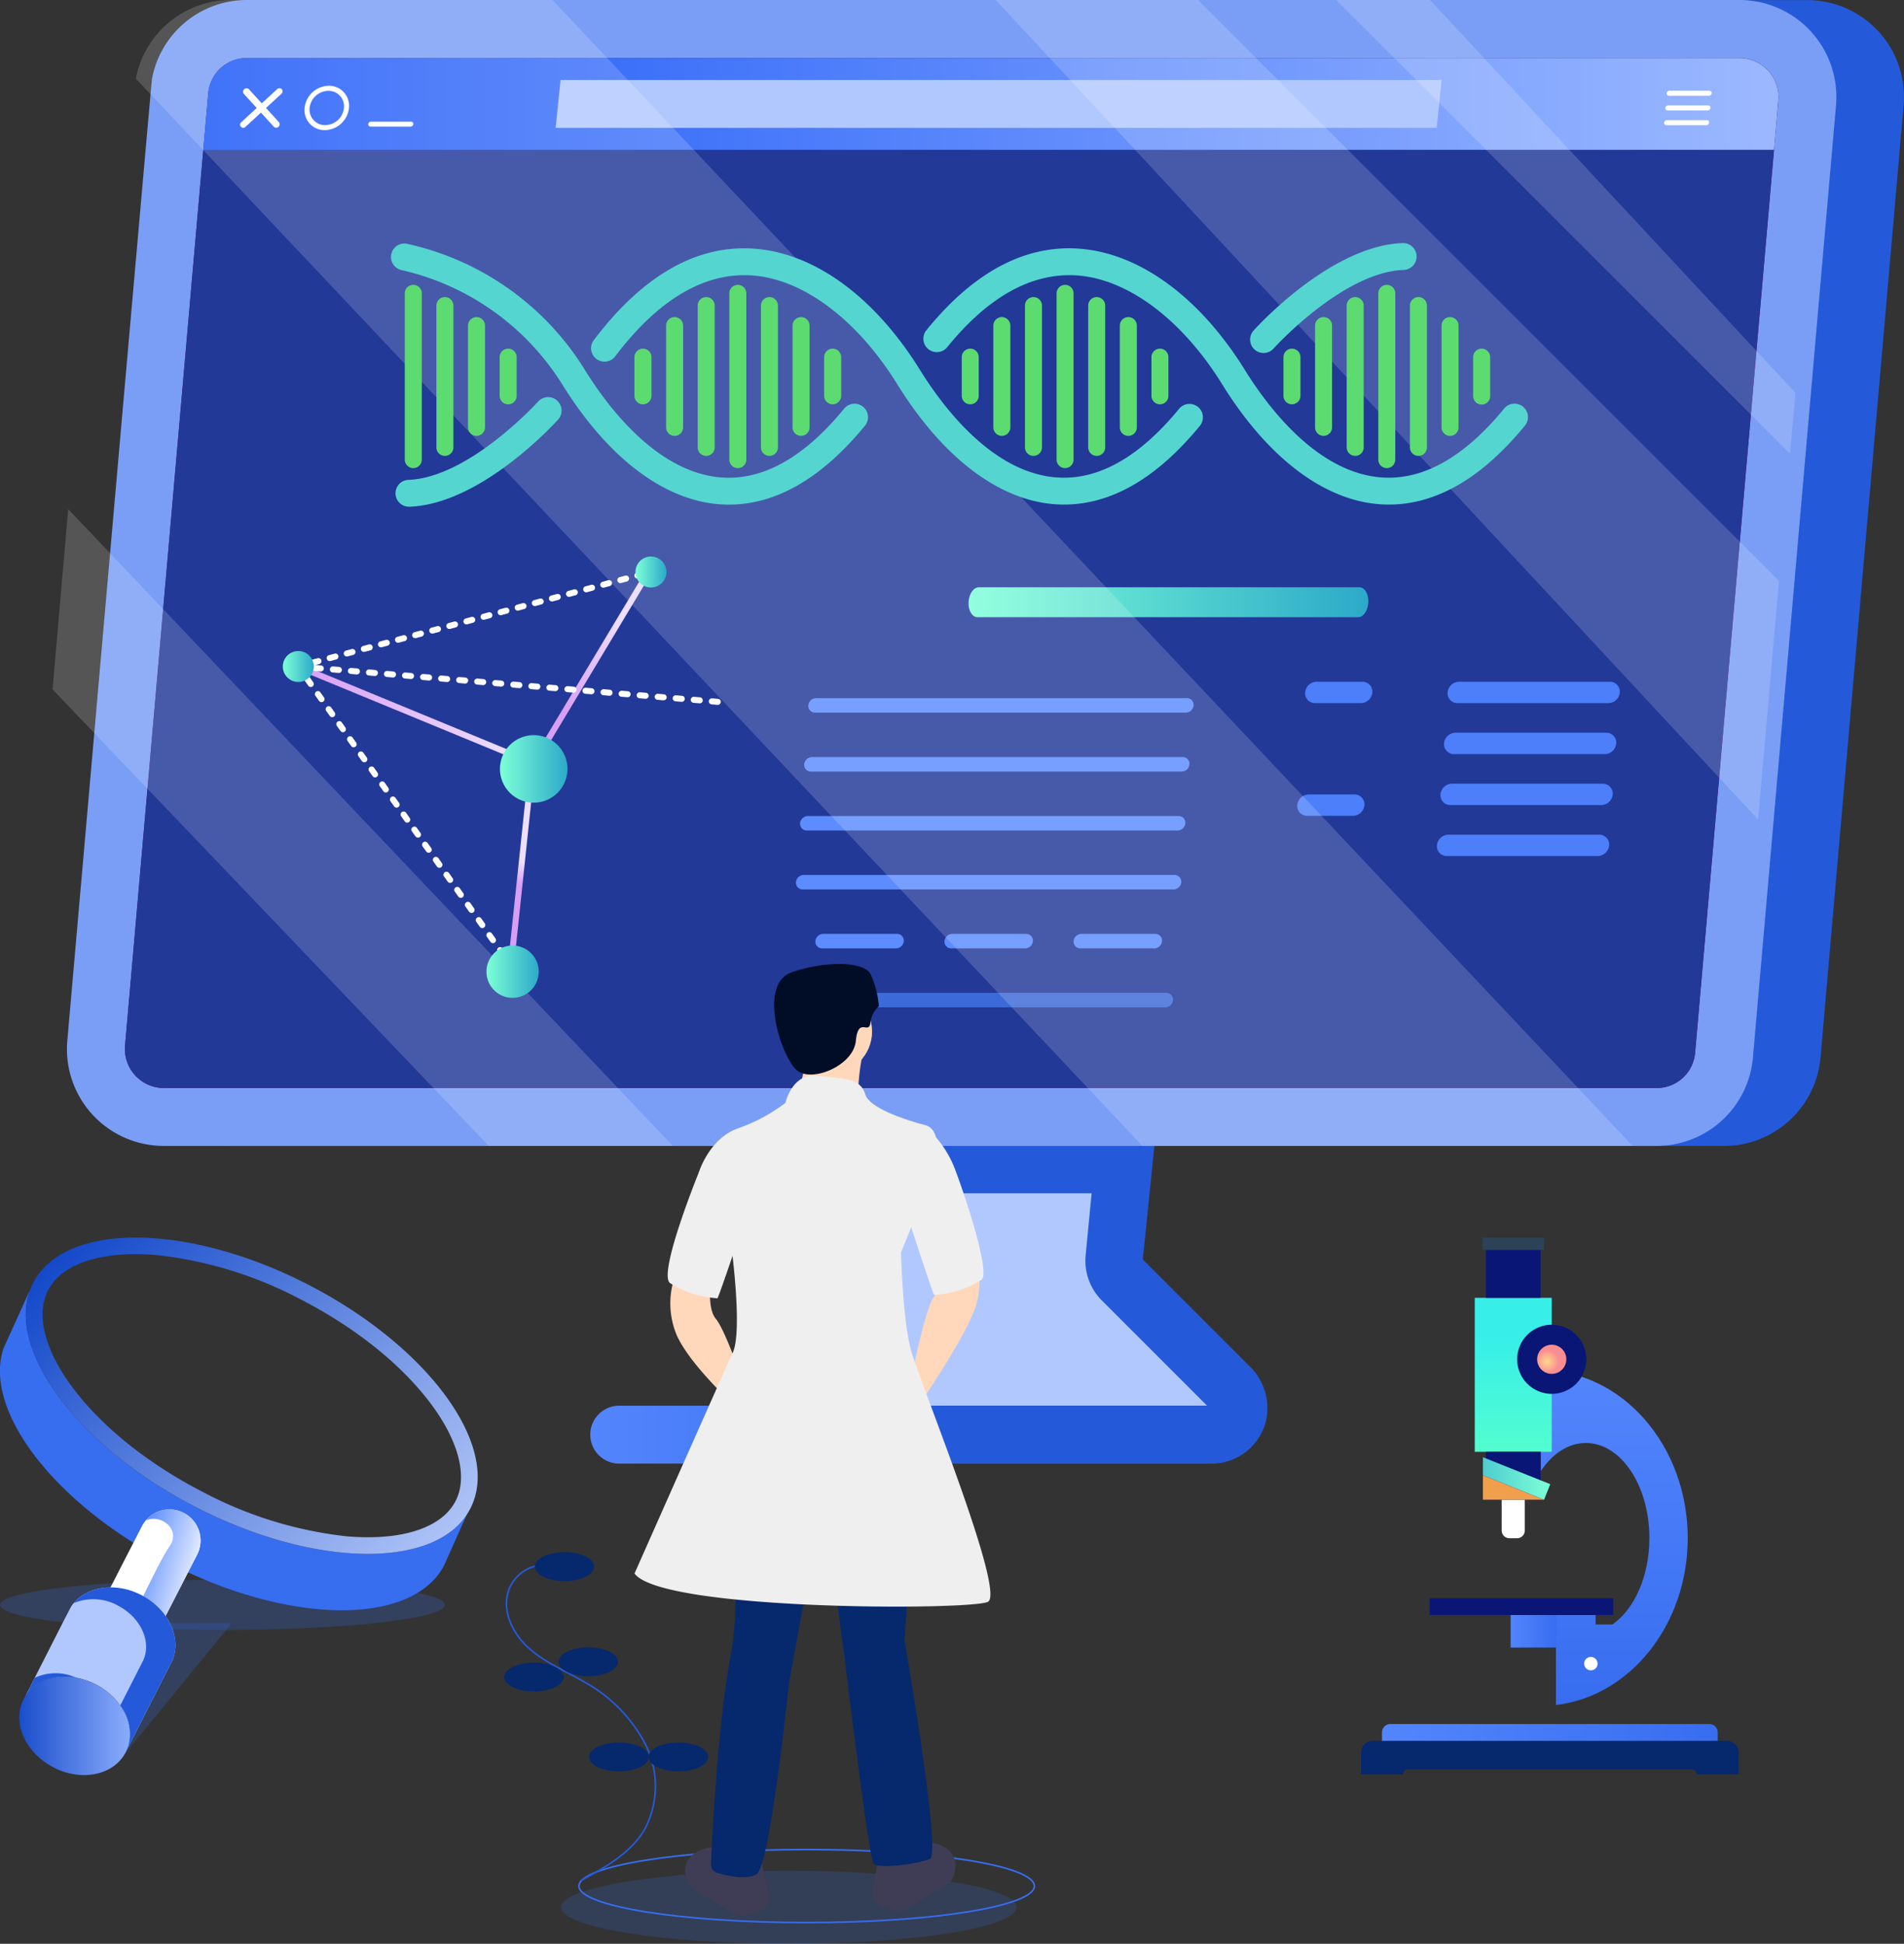 <svg xmlns="http://www.w3.org/2000/svg" xmlns:xlink="http://www.w3.org/1999/xlink" width="236.884" height="241.883" viewBox="0 0 236.884 241.883">
  <rect x="0" y="0" width="236.884" height="241.883" fill="#333333" stroke="none"/>
  <defs>
    <style>
      .cls-1, .cls-2, .cls-41 {
        fill: #376def;
      }

      .cls-1 {
        opacity: 0.231;
      }

      .cls-3 {
        opacity: 0.427;
        mix-blend-mode: multiply;
      }

      .cls-11, .cls-3 {
        isolation: isolate;
      }

      .cls-4 {
        fill: url(#linear-gradient);
      }

      .cls-5 {
        fill: #fff;
      }

      .cls-6 {
        fill: url(#linear-gradient-2);
      }

      .cls-7 {
        fill: #dd0a59;
      }

      .cls-8 {
        fill: #b1c8ff;
      }

      .cls-9 {
        fill: #245ad9;
      }

      .cls-10 {
        fill: url(#linear-gradient-3);
      }

      .cls-11 {
        opacity: 0.1;
      }

      .cls-12 {
        fill: url(#linear-gradient-4);
      }

      .cls-13 {
        fill: url(#linear-gradient-5);
      }

      .cls-14 {
        fill: #091676;
      }

      .cls-15 {
        fill: #06286d;
      }

      .cls-16 {
        fill: url(#linear-gradient-7);
      }

      .cls-17 {
        fill: url(#linear-gradient-8);
      }

      .cls-18 {
        fill: #2c4257;
      }

      .cls-19 {
        fill: url(#linear-gradient-9);
      }

      .cls-20 {
        fill: #f09f4d;
      }

      .cls-21 {
        fill: url(#radial-gradient);
      }

      .cls-22 {
        fill: url(#linear-gradient-10);
      }

      .cls-23 {
        fill: #7a9ef5;
      }

      .cls-24 {
        fill: #6f0871;
      }

      .cls-25 {
        fill: #223998;
      }

      .cls-26 {
        fill: url(#linear-gradient-11);
      }

      .cls-27 {
        fill: url(#linear-gradient-12);
      }

      .cls-28 {
        fill: #5c8cff;
      }

      .cls-29 {
        fill: #3c6ad8;
      }

      .cls-30 {
        fill: #4c7ff9;
      }

      .cls-31 {
        opacity: 0.17;
      }

      .cls-32 {
        fill: #55d5d0;
      }

      .cls-33 {
        fill: #5cdc70;
      }

      .cls-34 {
        fill: url(#linear-gradient-13);
      }

      .cls-35 {
        fill: url(#linear-gradient-14);
      }

      .cls-36 {
        fill: url(#linear-gradient-15);
      }

      .cls-37 {
        fill: url(#linear-gradient-16);
      }

      .cls-38 {
        fill: url(#linear-gradient-17);
      }

      .cls-39 {
        fill: url(#linear-gradient-18);
      }

      .cls-40 {
        fill: url(#linear-gradient-20);
      }

      .cls-41 {
        opacity: 0.193;
      }

      .cls-42, .cls-43 {
        fill: none;
        stroke-miterlimit: 10;
        stroke-width: 0.2px;
      }

      .cls-42 {
        stroke: #376def;
      }

      .cls-43 {
        stroke: #245ad9;
      }

      .cls-44 {
        fill: #ffd8bb;
      }

      .cls-45 {
        fill: #efefef;
      }

      .cls-46 {
        fill: #3f3d56;
      }

      .cls-47 {
        fill: #010d26;
      }
    </style>
    <linearGradient id="linear-gradient" x1="0.055" x2="1.246" y2="0.909" gradientUnits="objectBoundingBox">
      <stop offset="0" stop-color="#0c43c7"/>
      <stop offset="1" stop-color="#ccdbff"/>
    </linearGradient>
    <linearGradient id="linear-gradient-2" x1="0.293" y1="0.409" x2="0.752" y2="0.652" gradientUnits="objectBoundingBox">
      <stop offset="0" stop-color="#6794ff"/>
      <stop offset="1" stop-color="#dee8ff"/>
    </linearGradient>
    <linearGradient id="linear-gradient-3" y1="0.5" x2="1" y2="0.5" gradientUnits="objectBoundingBox">
      <stop offset="0" stop-color="#1348c9"/>
      <stop offset="1" stop-color="#91b2ff"/>
    </linearGradient>
    <linearGradient id="linear-gradient-4" x1="0.5" x2="0.5" y2="1" gradientUnits="objectBoundingBox">
      <stop offset="0" stop-color="#5385fd"/>
      <stop offset="1" stop-color="#376def"/>
    </linearGradient>
    <linearGradient id="linear-gradient-5" x1="0" y1="0.5" x2="1" y2="0.5" xlink:href="#linear-gradient-4"/>
    <linearGradient id="linear-gradient-7" x1="0" y1="0.5" x2="1" y2="0.5" xlink:href="#linear-gradient-4"/>
    <linearGradient id="linear-gradient-8" x1="0.5" y1="1" x2="0.5" y2="0.269" gradientUnits="objectBoundingBox">
      <stop offset="0" stop-color="#53fdcf"/>
      <stop offset="1" stop-color="#37efe8"/>
    </linearGradient>
    <linearGradient id="linear-gradient-9" x1="-0.702" y1="0.5" x2="1" y2="0.5" gradientUnits="objectBoundingBox">
      <stop offset="0" stop-color="#2ca9c9"/>
      <stop offset="1" stop-color="#7dffd7"/>
    </linearGradient>
    <radialGradient id="radial-gradient" cx="0.342" cy="0.58" r="0.399" gradientTransform="translate(0 0)" gradientUnits="objectBoundingBox">
      <stop offset="0" stop-color="#ffd88c"/>
      <stop offset="1" stop-color="#f98e92"/>
    </radialGradient>
    <linearGradient id="linear-gradient-10" x1="0" y1="0.5" x2="1" y2="0.5" xlink:href="#linear-gradient-4"/>
    <linearGradient id="linear-gradient-11" y1="0.5" x2="1" y2="0.5" gradientUnits="objectBoundingBox">
      <stop offset="0" stop-color="#1b57f8"/>
      <stop offset="1" stop-color="#9bb8ff"/>
    </linearGradient>
    <linearGradient id="linear-gradient-12" y1="0.5" x2="1" y2="0.5" gradientUnits="objectBoundingBox">
      <stop offset="0" stop-color="#7dffd7"/>
      <stop offset="1" stop-color="#2ca9c9"/>
    </linearGradient>
    <linearGradient id="linear-gradient-13" x1="0.23" y1="0.5" x2="0.77" y2="0.5" gradientUnits="objectBoundingBox">
      <stop offset="0" stop-color="#d89ef5"/>
      <stop offset="1" stop-color="#eedeff"/>
    </linearGradient>
    <linearGradient id="linear-gradient-14" x1="0" y1="0.5" x2="1" y2="0.5" xlink:href="#linear-gradient-13"/>
    <linearGradient id="linear-gradient-15" x1="0.428" y1="0.5" x2="0.572" y2="0.5" xlink:href="#linear-gradient-13"/>
    <linearGradient id="linear-gradient-16" x1="0" y1="0.5" x2="1" y2="0.5" xlink:href="#linear-gradient-12"/>
    <linearGradient id="linear-gradient-17" x1="0" y1="0.5" x2="1" y2="0.5" xlink:href="#linear-gradient-12"/>
    <linearGradient id="linear-gradient-18" x1="0" y1="0.5" x2="1" y2="0.5" xlink:href="#linear-gradient-12"/>
    <linearGradient id="linear-gradient-20" x1="0" y1="0.5" x2="1" y2="0.5" xlink:href="#linear-gradient-12"/>
  </defs>
  <g id="组_4490" data-name="组 4490" transform="translate(-315.094 -287.868)">
    <g id="组_4241" data-name="组 4241" transform="translate(-36.947 298.86)">
      <path id="路径_1463" data-name="路径 1463" class="cls-1" d="M390.924,282.027l13.6-16.654H393.479Z" transform="translate(-23.642 -74.401)"/>
      <path id="路径_1464" data-name="路径 1464" class="cls-1" d="M379.722,251.677c-15.288,0-27.681,1.394-27.681,3.115s12.393,3.115,27.681,3.115,27.681-1.395,27.681-3.115S395.01,251.677,379.722,251.677Z" transform="translate(0 -66.074)"/>
      <g id="组_4240" data-name="组 4240" transform="translate(352.04 143.008)">
        <path id="路径_1465" data-name="路径 1465" class="cls-2" d="M410.123,187.439a7.275,7.275,0,0,0-1.971,2.112c-5.98,4.592-19.075,3.538-31.912-3.1-9.289-4.8-16.266-11.406-19.306-17.544-.032-.065-.269-.564-.351-.748-.027-.06-.254-.591-.333-.795-.014-.036-.391-1.079-.524-1.558-.011-.041-.132-.508-.174-.7-.013-.059-.025-.118-.038-.178q-.055-.262-.1-.522c-.01-.06-.078-.536-.1-.712-.005-.05-.011-.1-.016-.149-.02-.212-.033-.422-.04-.63a8.846,8.846,0,0,1,.548-3.481l-3.358,7.407.007,0c-2.491,7.665,6.315,19.254,20.558,26.622,14.916,7.714,30.172,7.885,34.224.425,0,.011-.007.023-.012.035Z" transform="translate(-352.04 -152.997)"/>
        <g id="组_4238" data-name="组 4238" class="cls-3" transform="translate(0.035 17.354)">
          <path id="路径_1466" data-name="路径 1466" class="cls-2" d="M410.177,204.369a7.275,7.275,0,0,0-1.971,2.112,14.728,14.728,0,0,1-7.279,2.629c-4.707,5.963-17.631,5.322-30.289-1.858-9.6-5.447-16.486-13.2-18.509-19.971.529,7.389,8.735,16.8,20.943,23.118,14.916,7.714,30.172,7.885,34.224.424,0,.011-.007.023-.012.035Z" transform="translate(-352.129 -187.281)"/>
        </g>
        <path id="路径_1467" data-name="路径 1467" class="cls-4" d="M395.469,148.917c-15.013-7.765-30.374-7.894-34.309-.286s5.049,20.065,20.065,27.83,30.37,7.89,34.306.286S410.482,156.682,395.469,148.917ZM413.7,175.8a6.378,6.378,0,0,1-1.658,2c-2.457,1.992-6.687,2.834-11.916,2.379a49.82,49.82,0,0,1-17.948-5.558c-6.981-3.606-12.806-8.349-16.408-13.343-3.262-4.527-4.273-8.788-2.768-11.7a6.3,6.3,0,0,1,1.658-2.007c2.453-1.991,6.683-2.838,11.912-2.379a49.886,49.886,0,0,1,17.948,5.555c6.981,3.61,12.806,8.349,16.408,13.35C414.19,168.625,415.2,172.89,413.7,175.8Z" transform="translate(-357.024 -143.008)"/>
        <path id="路径_1468" data-name="路径 1468" class="cls-5" d="M389.361,229.749a3.864,3.864,0,0,0-5.216,1.664l-8.333,16.218,6.861,3.558,8.346-16.244A3.864,3.864,0,0,0,389.361,229.749Z" transform="translate(-366.494 -195.485)"/>
        <path id="路径_1469" data-name="路径 1469" class="cls-6" d="M395.639,229.751a3.863,3.863,0,0,0-4.725.934c1.836-.847,4.39,1.094,3,3.142-1.944,2.868-6.744,13.7-7.778,15.9l2.814,1.459,8.346-16.244A3.864,3.864,0,0,0,395.639,229.751Z" transform="translate(-372.772 -195.486)"/>
        <path id="路径_1470" data-name="路径 1470" class="cls-7" d="M359.308,289.181c-.058.107-.107.214-.154.32l-.01.024c-.029.067.089-.156.305-.579-.01.016-.022.031-.032.048C359.376,289.057,359.342,289.119,359.308,289.181Z" transform="translate(-356.357 -231.742)"/>
        <path id="路径_1471" data-name="路径 1471" class="cls-8" d="M374.47,255.048c-3.324-1.745-7.136-1.1-8.783,1.4-.1.116-4.537,8.908-5.757,11.286,1.572-2.641,5.484-3.353,8.882-1.568,3.365,1.77,5,5.339,3.8,8.13l5.491-10.777c0-.008.011-.013.014-.021C379.6,260.668,377.967,256.885,374.47,255.048Z" transform="translate(-356.837 -210.534)"/>
        <g id="组_4239" data-name="组 4239" transform="translate(2.783 43.532)">
          <path id="路径_1472" data-name="路径 1472" class="cls-9" d="M383.891,255.049c-3.127-1.642-6.685-1.164-8.467.981a6.313,6.313,0,0,1,5.538.317c2.9,1.522,4.251,4.656,3.018,7,0,.007-.009.01-.012.017l-2.75,5.4a5.714,5.714,0,0,1,.81,5.533l5.491-10.777c0-.008.011-.013.014-.021C389.022,260.669,387.388,256.887,383.891,255.049Z" transform="translate(-369.041 -254.067)"/>
          <path id="路径_1473" data-name="路径 1473" class="cls-9" d="M359.308,289.181c-.058.107-.107.214-.154.32l-.01.024c-.029.067.089-.156.305-.579-.01.016-.022.031-.032.048C359.376,289.057,359.342,289.119,359.308,289.181Z" transform="translate(-359.14 -275.274)"/>
          <path id="路径_1474" data-name="路径 1474" class="cls-9" d="M361.165,281.881c-.519,1.021-.958,1.885-1.235,2.424,1.2-2.013,3.755-2.9,6.408-2.421A6.143,6.143,0,0,0,361.165,281.881Z" transform="translate(-359.62 -270.633)"/>
        </g>
        <path id="路径_1475" data-name="路径 1475" class="cls-10" d="M367.735,283.418c-3.419-1.8-7.361-1.066-8.914,1.616-.042.063-.076.125-.11.186-.058.107-.107.214-.154.32l-.01.025c-1.147,2.683.332,6.081,3.437,7.9.054.031.1.066.158.1a.081.081,0,0,1,.025.014c.062.034.123.064.185.1.082.044.165.088.251.128,0,0,.008,0,.012.007l.238.11c.02.01.04.016.057.026,3.3,1.453,6.936.639,8.39-1.941.028-.046.052-.087.076-.132.051-.095.1-.193.14-.292a.155.155,0,0,0,.013-.028C372.74,288.757,371.1,285.188,367.735,283.418Z" transform="translate(-355.762 -227.782)"/>
      </g>
    </g>
    <path id="路径_1335" data-name="路径 1335" class="cls-11" d="M182.145,105.665c.282-2.862,1.495-.692,1.692-2.074a3.058,3.058,0,0,1,.987-1.975,11.191,11.191,0,0,0-.987-3.752c-.378-.661-1.525-1.051-3.072-1.126,2.135-.1,3.788.305,4.257,1.126a11.191,11.191,0,0,1,.987,3.752,3.058,3.058,0,0,0-.987,1.975c-.2,1.382-1.41-.788-1.692,2.074-.239,2.426-3.681,4.214-5.807,3.86C179.549,109.246,181.946,107.676,182.145,105.665Z" transform="translate(242.53 287.125)"/>
    <g id="组_4410" data-name="组 4410" transform="translate(484.424 441.868)">
      <path id="路径_1640" data-name="路径 1640" class="cls-12" d="M1495.127,162.45v12.541c1.436-2.156,3.414-3.49,5.607-3.49,4.362,0,7.9,5.3,7.9,11.831,0,4.773-1.885,8.883-4.608,10.755h-2.082v-1.21h-4.933v11.23c9.21-1.08,16.392-9.966,16.392-20.775C1513.4,171.8,1505.221,162.45,1495.127,162.45Z" transform="translate(-1472.757 -145.941)"/>
      <rect id="矩形_1869" data-name="矩形 1869" class="cls-13" width="5.638" height="4.177" transform="translate(18.615 46.839)"/>
      <rect id="矩形_1870" data-name="矩形 1870" class="cls-14" width="22.841" height="2.088" transform="translate(8.55 44.883)"/>
      <path id="路径_1641" data-name="路径 1641" class="cls-13" d="M1503,201.142a2.944,2.944,0,0,0-1.1-.212h-.071a2.928,2.928,0,0,0-2.926,2.925v7.516h14.974l-9.946-9.62A2.93,2.93,0,0,0,1503,201.142Z" transform="translate(-1473.238 -150.837)"/>
      <path id="路径_1642" data-name="路径 1642" class="cls-15" d="M1515.02,215.286h-44.063a1.465,1.465,0,0,0-1.461,1.459v2.716h5.219a.631.631,0,0,1,.629-.627h35.289a.63.63,0,0,1,.442.184.615.615,0,0,1,.185.442h5.219v-2.716a1.46,1.46,0,0,0-1.459-1.459Z" transform="translate(-1469.497 -152.663)"/>
      <path id="路径_1643" data-name="路径 1643" class="cls-16" d="M1513.21,212.892h-39.676a1.033,1.033,0,0,0-.737.307,1.02,1.02,0,0,0-.309.738v1.044h41.765v-1.044a1.03,1.03,0,0,0-.308-.738A1.042,1.042,0,0,0,1513.21,212.892Z" transform="translate(-1469.878 -152.358)"/>
      <path id="路径_1644" data-name="路径 1644" class="cls-5" d="M1502.138,203.323a.835.835,0,1,0,.837.836A.835.835,0,0,0,1502.138,203.323Z" transform="translate(-1473.543 -151.141)"/>
      <rect id="矩形_1871" data-name="矩形 1871" class="cls-17" width="9.577" height="19.16" transform="translate(14.151 7.497)"/>
      <rect id="矩形_1872" data-name="矩形 1872" class="cls-14" width="6.802" height="5.966" transform="translate(15.538 26.657)"/>
      <rect id="矩形_1873" data-name="矩形 1873" class="cls-14" width="6.802" height="5.963" transform="translate(15.538 1.534)"/>
      <rect id="矩形_1874" data-name="矩形 1874" class="cls-18" width="7.664" height="1.534" transform="translate(15.107 0)"/>
      <g id="组_4408" data-name="组 4408" transform="translate(15.166 27.334)">
        <path id="路径_1645" data-name="路径 1645" class="cls-5" d="M1489.548,184.744a.958.958,0,0,0,.959.959h.957a.945.945,0,0,0,.677-.282.957.957,0,0,0,.282-.677v-3.831h-2.876Z" transform="translate(-1487.213 -175.624)"/>
        <g id="组_4407" data-name="组 4407">
          <path id="路径_1646" data-name="路径 1646" class="cls-19" d="M1486.873,177.1l7.605,3.044.773-1.937-8.378-3.351Z" transform="translate(-1486.873 -174.854)"/>
          <path id="路径_1647" data-name="路径 1647" class="cls-20" d="M1486.873,180.47h7.605l-7.605-3.042Z" transform="translate(-1486.873 -175.181)"/>
        </g>
      </g>
      <g id="组_4409" data-name="组 4409" transform="translate(19.426 10.847)">
        <path id="路径_1648" data-name="路径 1648" class="cls-14" d="M1496.056,155.963a4.3,4.3,0,1,0,4.3,4.3A4.3,4.3,0,0,0,1496.056,155.963Z" transform="translate(-1491.754 -155.963)"/>
        <path id="路径_1649" data-name="路径 1649" class="cls-21" d="M1496.418,158.814a1.814,1.814,0,1,0,1.814,1.814A1.815,1.815,0,0,0,1496.418,158.814Z" transform="translate(-1492.116 -156.326)"/>
      </g>
    </g>
    <g id="组_4486" data-name="组 4486" transform="translate(-1191.44 150.86)">
      <path id="路径_1676" data-name="路径 1676" class="cls-22" d="M1546.2,226.923a3.608,3.608,0,0,0,3.608,3.605h40.8v-7.211h-40.8A3.606,3.606,0,0,0,1546.2,226.923Z" transform="translate(33.769 88.611)"/>
      <path id="路径_1677" data-name="路径 1677" class="cls-8" d="M1599.735,207.31H1558.56l-1.325,13.725a7,7,0,0,0,2.014,5.62l13.074,13.1h39.915l-13.027-15.7Z" transform="translate(45.067 72.176)"/>
      <path id="路径_1678" data-name="路径 1678" class="cls-9" d="M1557.586,213.326h41.567l.188-6.017h-41.175Z" transform="translate(45.462 72.176)"/>
      <g id="组_4451" data-name="组 4451" transform="translate(1619.269 279.486)">
        <path id="路径_1679" data-name="路径 1679" class="cls-9" d="M1595.035,221.555l1.455-14.245h-7.241l-1.325,13.725a6.994,6.994,0,0,0,2.014,5.62l13.1,13.1h-33.847a3.6,3.6,0,0,0-3.6,3.605h0a3.605,3.605,0,0,0,3.6,3.605h34.374a6.986,6.986,0,0,0,6.85-5.573,7.266,7.266,0,0,0-2.116-6.57Z" transform="translate(-1565.59 -207.31)"/>
      </g>
      <path id="路径_1680" data-name="路径 1680" class="cls-9" d="M1726.312,137.013H1540.624a12.049,12.049,0,0,0-12.008,11l-10.342,118.488a12.053,12.053,0,0,0,12.008,13.1H1715.97a12.053,12.053,0,0,0,12.008-11.007l10.34-118.486A12.052,12.052,0,0,0,1726.312,137.013Z" transform="translate(5.053 0.005)"/>
      <path id="路径_1681" data-name="路径 1681" class="cls-23" d="M1722.153,137.008H1536.471a12.022,12.022,0,0,0-11.815,9.789c-.081.405-10.537,119.714-10.537,119.714a12.049,12.049,0,0,0,12.018,13.092h185.68a12.042,12.042,0,0,0,12.018-11l10.336-118.48A12.067,12.067,0,0,0,1722.153,137.008Z" transform="translate(0.789 0)"/>
      <path id="路径_1682" data-name="路径 1682" class="cls-24" d="M1718.505,140.574H1532.813A4.8,4.8,0,0,0,1528,144.99l-.616,7-9.732,111.484a4.856,4.856,0,0,0,4.833,5.267h185.692a4.8,4.8,0,0,0,4.815-4.416l9.815-112.335.533-6.149a4.856,4.856,0,0,0-4.834-5.267Z" transform="translate(4.443 3.661)"/>
      <path id="路径_1683" data-name="路径 1683" class="cls-25" d="M1718.5,140.573H1532.81a4.8,4.8,0,0,0-4.815,4.416l-10.349,118.486a4.857,4.857,0,0,0,4.834,5.265h185.693a4.8,4.8,0,0,0,4.815-4.416l10.348-118.484a4.86,4.86,0,0,0-4.832-5.267Z" transform="translate(4.44 3.66)"/>
      <g id="组_4463" data-name="组 4463" transform="translate(1531.825 144.235)">
        <path id="路径_1684" data-name="路径 1684" class="cls-26" d="M1713.567,140.574H1527.874a4.8,4.8,0,0,0-4.815,4.416l-.616,7h195.424l.533-6.149a4.856,4.856,0,0,0-4.834-5.267Z" transform="translate(-1522.443 -140.574)"/>
        <path id="路径_1685" data-name="路径 1685" class="cls-8" d="M1544.072,147.874h109.617l.618-5.953H1544.688Z" transform="translate(-1500.237 -139.191)"/>
        <g id="组_4462" data-name="组 4462" transform="translate(4.589 3.445)">
          <g id="组_4455" data-name="组 4455">
            <g id="组_4452" data-name="组 4452" transform="translate(0 0.305)">
              <path id="路径_1686" data-name="路径 1686" class="cls-5" d="M1525.607,142.543a.429.429,0,0,0-.628.58l3.739,4.1a.428.428,0,0,0,.628-.578Z" transform="translate(-1524.526 -142.424)"/>
              <path id="路径_1687" data-name="路径 1687" class="cls-5" d="M1529.307,142.543l-4.453,4.1a.393.393,0,1,0,.527.578l4.455-4.1a.419.419,0,0,0,.05-.58A.413.413,0,0,0,1529.307,142.543Z" transform="translate(-1524.707 -142.424)"/>
            </g>
            <g id="组_4453" data-name="组 4453" transform="translate(8.004)">
              <path id="路径_1688" data-name="路径 1688" class="cls-5" d="M1531.669,142.274a3.076,3.076,0,0,0-3,2.762,2.49,2.49,0,0,0,2.52,2.76,3.072,3.072,0,0,0,3-2.76A2.492,2.492,0,0,0,1531.669,142.274Zm-.427,4.9a1.927,1.927,0,0,1-1.95-2.134,2.381,2.381,0,0,1,2.321-2.136,1.929,1.929,0,0,1,1.95,2.136A2.377,2.377,0,0,1,1531.241,147.17Z" transform="translate(-1528.656 -142.274)"/>
            </g>
            <g id="组_4454" data-name="组 4454" transform="translate(15.936 4.461)">
              <path id="路径_1689" data-name="路径 1689" class="cls-5" d="M1537.887,144.475h-4.977a.346.346,0,0,0-.339.312.28.28,0,0,0,.284.312h4.978a.346.346,0,0,0,.338-.312A.279.279,0,0,0,1537.887,144.475Z" transform="translate(-1532.57 -144.475)"/>
            </g>
          </g>
          <g id="组_4457" data-name="组 4457" transform="translate(177.153 4.282)">
            <g id="组_4456" data-name="组 4456">
              <path id="路径_1690" data-name="路径 1690" class="cls-5" d="M1617.437,144.387h-4.978a.35.35,0,0,0-.34.312.284.284,0,0,0,.286.312h4.978a.349.349,0,0,0,.34-.312A.283.283,0,0,0,1617.437,144.387Z" transform="translate(-1612.118 -144.387)"/>
            </g>
          </g>
          <g id="组_4459" data-name="组 4459" transform="translate(177.313 2.448)">
            <g id="组_4458" data-name="组 4458">
              <path id="路径_1691" data-name="路径 1691" class="cls-5" d="M1617.516,143.482h-4.978a.351.351,0,0,0-.34.314.284.284,0,0,0,.286.312h4.977a.35.35,0,0,0,.341-.312A.284.284,0,0,0,1617.516,143.482Z" transform="translate(-1612.197 -143.482)"/>
            </g>
          </g>
          <g id="组_4461" data-name="组 4461" transform="translate(177.474 0.618)">
            <g id="组_4460" data-name="组 4460">
              <path id="路径_1692" data-name="路径 1692" class="cls-5" d="M1617.595,142.579h-4.975a.347.347,0,0,0-.341.31.282.282,0,0,0,.284.314h4.978a.351.351,0,0,0,.34-.314A.281.281,0,0,0,1617.595,142.579Z" transform="translate(-1612.277 -142.579)"/>
            </g>
          </g>
        </g>
      </g>
      <path id="路径_1693" data-name="路径 1693" class="cls-27" d="M1618.064,173.069h-47.377c-.651,0-1.218.837-1.265,1.86h0c-.044,1.023.45,1.86,1.1,1.86H1617.9c.649,0,1.218-.837,1.263-1.86h0C1619.209,173.906,1618.713,173.069,1618.064,173.069Z" transform="translate(57.611 37.022)"/>
      <path id="路径_1694" data-name="路径 1694" class="cls-28" d="M1606.68,179.875h-46.128a.987.987,0,0,0-.965.9.831.831,0,0,0,.837.9h46.133a.985.985,0,0,0,.963-.9A.831.831,0,0,0,1606.68,179.875Z" transform="translate(47.514 44.01)"/>
      <path id="路径_1695" data-name="路径 1695" class="cls-28" d="M1606.429,183.493H1560.3a.987.987,0,0,0-.965.9.831.831,0,0,0,.837.9H1606.3a.982.982,0,0,0,.963-.9A.832.832,0,0,0,1606.429,183.493Z" transform="translate(47.254 47.724)"/>
      <path id="路径_1696" data-name="路径 1696" class="cls-28" d="M1606.177,187.112h-46.131a.989.989,0,0,0-.965.9.834.834,0,0,0,.839.9h46.131a.983.983,0,0,0,.962-.9A.831.831,0,0,0,1606.177,187.112Z" transform="translate(46.994 51.44)"/>
      <path id="路径_1697" data-name="路径 1697" class="cls-28" d="M1605.924,190.731h-46.133a.985.985,0,0,0-.962.9.831.831,0,0,0,.837.9H1605.8a.987.987,0,0,0,.964-.9A.834.834,0,0,0,1605.924,190.731Z" transform="translate(46.735 55.155)"/>
      <path id="路径_1698" data-name="路径 1698" class="cls-28" d="M1586.038,194.351h-9.2a.985.985,0,0,0-.965.9.832.832,0,0,0,.837.9h9.2a.986.986,0,0,0,.965-.9A.83.83,0,0,0,1586.038,194.351Z" transform="translate(64.232 58.872)"/>
      <path id="路径_1699" data-name="路径 1699" class="cls-28" d="M1578.109,194.351h-9.2a.983.983,0,0,0-.963.9.83.83,0,0,0,.837.9h9.2a.983.983,0,0,0,.962-.9A.83.83,0,0,0,1578.109,194.351Z" transform="translate(56.095 58.872)"/>
      <path id="路径_1700" data-name="路径 1700" class="cls-28" d="M1570.184,194.351h-9.2a.979.979,0,0,0-.963.9.831.831,0,0,0,.837.9h9.2a.98.98,0,0,0,.96-.9A.827.827,0,0,0,1570.184,194.351Z" transform="translate(47.958 58.872)"/>
      <path id="路径_1701" data-name="路径 1701" class="cls-29" d="M1605.419,197.97h-46.131a.985.985,0,0,0-.965.9.832.832,0,0,0,.841.9h46.129a.982.982,0,0,0,.963-.9A.829.829,0,0,0,1605.419,197.97Z" transform="translate(46.216 62.587)"/>
      <g id="组_4464" data-name="组 4464" transform="translate(1667.93 221.844)">
        <path id="路径_1702" data-name="路径 1702" class="cls-30" d="M1618.362,188.258H1599.6a1.451,1.451,0,0,0-1.421,1.33,1.225,1.225,0,0,0,1.234,1.327h18.767a1.45,1.45,0,0,0,1.421-1.327A1.225,1.225,0,0,0,1618.362,188.258Z" transform="translate(-1580.799 -169.228)"/>
        <path id="路径_1703" data-name="路径 1703" class="cls-30" d="M1618.582,185.128h-18.765a1.453,1.453,0,0,0-1.422,1.329,1.228,1.228,0,0,0,1.236,1.33H1618.4a1.452,1.452,0,0,0,1.423-1.33A1.227,1.227,0,0,0,1618.582,185.128Z" transform="translate(-1580.575 -172.441)"/>
        <path id="路径_1704" data-name="路径 1704" class="cls-30" d="M1618.8,182h-18.763a1.451,1.451,0,0,0-1.422,1.327,1.228,1.228,0,0,0,1.236,1.331h18.765a1.453,1.453,0,0,0,1.423-1.331A1.226,1.226,0,0,0,1618.8,182Z" transform="translate(-1580.35 -175.655)"/>
        <path id="路径_1705" data-name="路径 1705" class="cls-30" d="M1619.019,178.868h-18.765a1.453,1.453,0,0,0-1.423,1.33,1.228,1.228,0,0,0,1.238,1.329h18.763a1.454,1.454,0,0,0,1.425-1.329A1.229,1.229,0,0,0,1619.019,178.868Z" transform="translate(-1580.127 -178.868)"/>
        <path id="路径_1706" data-name="路径 1706" class="cls-30" d="M1597.208,178.868h-5.7a1.454,1.454,0,0,0-1.423,1.33,1.229,1.229,0,0,0,1.239,1.329h5.7a1.452,1.452,0,0,0,1.423-1.329A1.228,1.228,0,0,0,1597.208,178.868Z" transform="translate(-1589.105 -178.868)"/>
        <path id="路径_1707" data-name="路径 1707" class="cls-30" d="M1596.723,185.789h-5.7a1.451,1.451,0,0,0-1.422,1.327,1.228,1.228,0,0,0,1.236,1.331h5.7a1.454,1.454,0,0,0,1.422-1.331A1.227,1.227,0,0,0,1596.723,185.789Z" transform="translate(-1589.6 -171.763)"/>
      </g>
      <g id="组_4465" data-name="组 4465" class="cls-31" transform="translate(1513.072 137.008)">
        <path id="路径_1708" data-name="路径 1708" class="cls-5" d="M1514.072,190.7l54.275,56.808h22.9l-75.228-79.241Z" transform="translate(-1514.072 -104.914)"/>
        <path id="路径_1709" data-name="路径 1709" class="cls-5" d="M1531,137.008a12.021,12.021,0,0,0-11.815,9.789L1644.415,279.6H1705.4l-134.387-142.6Z" transform="translate(-1508.82 -137.008)"/>
        <path id="路径_1710" data-name="路径 1710" class="cls-5" d="M1592.875,137.008q28.232,28.232,56.464,56.465l.662-7.582-45.458-48.883Z" transform="translate(-1433.169 -137.008)"/>
        <path id="路径_1711" data-name="路径 1711" class="cls-5" d="M1571.973,137.008l94.846,101.982,2.6-29.7-72.279-72.279Z" transform="translate(-1454.629 -137.008)"/>
      </g>
      <g id="组_4471" data-name="组 4471" transform="translate(1555.15 167.256)">
        <g id="组_4466" data-name="组 4466" transform="translate(0 0.051)">
          <path id="路径_1712" data-name="路径 1712" class="cls-32" d="M1590.361,172.511c-4.937,6.025-10.028,8.9-15.145,8.573-7.995-.527-14.152-8.617-17.111-13.39a34.7,34.7,0,0,0-22.216-15.713,1.672,1.672,0,0,0-.537,3.3,31.9,31.9,0,0,1,19.91,14.172c5.695,9.187,12.7,14.5,19.735,14.967.349.02.7.032,1.042.032,5.879,0,11.564-3.3,16.91-9.821a1.673,1.673,0,0,0-2.588-2.122Z" transform="translate(-1533.952 -151.958)"/>
        </g>
        <g id="组_4467" data-name="组 4467" transform="translate(24.919 0.656)">
          <path id="路径_1713" data-name="路径 1713" class="cls-32" d="M1619.429,172.2c-4.939,6.025-10.034,8.9-15.147,8.573-8-.527-14.152-8.617-17.111-13.39-5.729-9.246-13.4-14.752-21.032-15.109-6.988-.349-13.573,3.51-19.549,11.4a1.671,1.671,0,0,0,2.665,2.019c5.273-6.964,10.914-10.356,16.728-10.083,6.425.3,13.281,5.359,18.345,13.53,5.695,9.187,12.7,14.5,19.735,14.967.346.02.693.032,1.04.032,5.883,0,11.566-3.3,16.912-9.821a1.673,1.673,0,0,0-2.586-2.122Z" transform="translate(-1546.248 -152.256)"/>
        </g>
        <g id="组_4468" data-name="组 4468" transform="translate(66.263 0.655)">
          <path id="路径_1714" data-name="路径 1714" class="cls-32" d="M1638.9,172.2c-4.937,6.025-10.034,8.9-15.147,8.573-7.993-.527-14.152-8.617-17.109-13.39-5.651-9.114-13.214-14.616-20.751-15.095-6.725-.434-13.066,3-18.873,10.162a1.671,1.671,0,1,0,2.6,2.1c5.089-6.272,10.492-9.272,16.063-8.927,6.35.4,13.123,5.454,18.12,13.518,5.693,9.187,12.7,14.5,19.734,14.967.349.02.7.032,1.042.032,5.881,0,11.566-3.3,16.91-9.821a1.672,1.672,0,1,0-2.586-2.122Z" transform="translate(-1566.648 -152.256)"/>
        </g>
        <g id="组_4469" data-name="组 4469" transform="translate(0.574 19.142)">
          <path id="路径_1715" data-name="路径 1715" class="cls-32" d="M1552.018,161.932c-.085.1-8.615,9.5-16.173,9.77a1.672,1.672,0,0,0,.059,3.342.6.6,0,0,0,.061,0c8.962-.316,18.153-10.443,18.542-10.875a1.673,1.673,0,0,0-2.489-2.235Z" transform="translate(-1534.235 -161.378)"/>
        </g>
        <g id="组_4470" data-name="组 4470" transform="translate(106.927)">
          <path id="路径_1716" data-name="路径 1716" class="cls-32" d="M1605.681,151.935c-8.959.318-18.156,10.445-18.542,10.877a1.672,1.672,0,1,0,2.489,2.233c.085-.1,8.615-9.5,16.171-9.77a1.671,1.671,0,1,0-.118-3.34Z" transform="translate(-1586.712 -151.933)"/>
        </g>
      </g>
      <g id="组_4472" data-name="组 4472" transform="translate(1585.47 172.456)">
        <path id="路径_1717" data-name="路径 1717" class="cls-33" d="M1549.971,158.416a1.057,1.057,0,0,0-1.058,1.058v4.809a1.057,1.057,0,1,0,2.114,0v-4.809A1.056,1.056,0,0,0,1549.971,158.416Z" transform="translate(-1548.913 -150.478)"/>
        <path id="路径_1718" data-name="路径 1718" class="cls-33" d="M1551.911,156.479a1.055,1.055,0,0,0-1.056,1.056V170.2a1.057,1.057,0,1,0,2.114,0V157.535A1.057,1.057,0,0,0,1551.911,156.479Z" transform="translate(-1546.919 -152.466)"/>
        <path id="路径_1719" data-name="路径 1719" class="cls-33" d="M1553.853,155.249a1.059,1.059,0,0,0-1.058,1.058v17.646a1.057,1.057,0,0,0,2.114,0V156.307A1.056,1.056,0,0,0,1553.853,155.249Z" transform="translate(-1544.927 -153.729)"/>
        <path id="路径_1720" data-name="路径 1720" class="cls-33" d="M1561.615,158.416a1.057,1.057,0,0,0-1.056,1.058v4.809a1.057,1.057,0,1,0,2.114,0v-4.809A1.057,1.057,0,0,0,1561.615,158.416Z" transform="translate(-1536.956 -150.478)"/>
        <path id="路径_1721" data-name="路径 1721" class="cls-33" d="M1559.676,156.479a1.057,1.057,0,0,0-1.058,1.056V170.2a1.057,1.057,0,1,0,2.114,0V157.535A1.055,1.055,0,0,0,1559.676,156.479Z" transform="translate(-1538.949 -152.466)"/>
        <path id="路径_1722" data-name="路径 1722" class="cls-33" d="M1557.734,155.249a1.054,1.054,0,0,0-1.056,1.058v17.646a1.057,1.057,0,0,0,2.114,0V156.307A1.057,1.057,0,0,0,1557.734,155.249Z" transform="translate(-1540.941 -153.729)"/>
        <path id="路径_1723" data-name="路径 1723" class="cls-33" d="M1555.793,154.5a1.056,1.056,0,0,0-1.056,1.058v20.686a1.057,1.057,0,0,0,2.114,0V155.557A1.057,1.057,0,0,0,1555.793,154.5Z" transform="translate(-1542.934 -154.499)"/>
      </g>
      <g id="组_4473" data-name="组 4473" transform="translate(1626.188 172.456)">
        <path id="路径_1724" data-name="路径 1724" class="cls-33" d="M1570.062,158.416a1.057,1.057,0,0,0-1.058,1.058v4.809a1.057,1.057,0,1,0,2.114,0v-4.809A1.056,1.056,0,0,0,1570.062,158.416Z" transform="translate(-1569.004 -150.478)"/>
        <path id="路径_1725" data-name="路径 1725" class="cls-33" d="M1572,156.479a1.055,1.055,0,0,0-1.056,1.056V170.2a1.057,1.057,0,1,0,2.114,0V157.535A1.057,1.057,0,0,0,1572,156.479Z" transform="translate(-1567.011 -152.466)"/>
        <path id="路径_1726" data-name="路径 1726" class="cls-33" d="M1573.942,155.249a1.056,1.056,0,0,0-1.056,1.058v17.646a1.057,1.057,0,0,0,2.114,0V156.307A1.056,1.056,0,0,0,1573.942,155.249Z" transform="translate(-1565.019 -153.729)"/>
        <path id="路径_1727" data-name="路径 1727" class="cls-33" d="M1581.706,158.416a1.056,1.056,0,0,0-1.056,1.058v4.809a1.057,1.057,0,1,0,2.114,0v-4.809A1.057,1.057,0,0,0,1581.706,158.416Z" transform="translate(-1557.047 -150.478)"/>
        <path id="路径_1728" data-name="路径 1728" class="cls-33" d="M1579.766,156.479a1.058,1.058,0,0,0-1.057,1.056V170.2a1.058,1.058,0,1,0,2.116,0V157.535A1.057,1.057,0,0,0,1579.766,156.479Z" transform="translate(-1559.041 -152.466)"/>
        <path id="路径_1729" data-name="路径 1729" class="cls-33" d="M1577.824,155.249a1.056,1.056,0,0,0-1.056,1.058v17.646a1.057,1.057,0,0,0,2.114,0V156.307A1.057,1.057,0,0,0,1577.824,155.249Z" transform="translate(-1561.033 -153.729)"/>
        <path id="路径_1730" data-name="路径 1730" class="cls-33" d="M1575.884,154.5a1.059,1.059,0,0,0-1.058,1.058v20.686a1.057,1.057,0,0,0,2.114,0V155.557A1.056,1.056,0,0,0,1575.884,154.5Z" transform="translate(-1563.027 -154.499)"/>
      </g>
      <g id="组_4474" data-name="组 4474" transform="translate(1666.214 172.456)">
        <path id="路径_1731" data-name="路径 1731" class="cls-33" d="M1589.812,158.416a1.057,1.057,0,0,0-1.058,1.058v4.809a1.057,1.057,0,1,0,2.114,0v-4.809A1.056,1.056,0,0,0,1589.812,158.416Z" transform="translate(-1588.754 -150.478)"/>
        <path id="路径_1732" data-name="路径 1732" class="cls-33" d="M1591.751,156.479a1.055,1.055,0,0,0-1.056,1.056V170.2a1.057,1.057,0,1,0,2.114,0V157.535A1.057,1.057,0,0,0,1591.751,156.479Z" transform="translate(-1586.761 -152.466)"/>
        <path id="路径_1733" data-name="路径 1733" class="cls-33" d="M1593.692,155.249a1.056,1.056,0,0,0-1.056,1.058v17.646a1.057,1.057,0,0,0,2.114,0V156.307A1.056,1.056,0,0,0,1593.692,155.249Z" transform="translate(-1584.768 -153.729)"/>
        <path id="路径_1734" data-name="路径 1734" class="cls-33" d="M1601.456,158.416a1.056,1.056,0,0,0-1.056,1.058v4.809a1.057,1.057,0,1,0,2.113,0v-4.809A1.057,1.057,0,0,0,1601.456,158.416Z" transform="translate(-1576.798 -150.478)"/>
        <path id="路径_1735" data-name="路径 1735" class="cls-33" d="M1599.516,156.479a1.058,1.058,0,0,0-1.058,1.056V170.2a1.058,1.058,0,1,0,2.116,0V157.535A1.057,1.057,0,0,0,1599.516,156.479Z" transform="translate(-1578.791 -152.466)"/>
        <path id="路径_1736" data-name="路径 1736" class="cls-33" d="M1597.574,155.249a1.055,1.055,0,0,0-1.056,1.058v17.646a1.057,1.057,0,0,0,2.114,0V156.307A1.057,1.057,0,0,0,1597.574,155.249Z" transform="translate(-1580.783 -153.729)"/>
        <path id="路径_1737" data-name="路径 1737" class="cls-33" d="M1595.634,154.5a1.059,1.059,0,0,0-1.058,1.058v20.686a1.057,1.057,0,0,0,2.114,0V155.557A1.056,1.056,0,0,0,1595.634,154.5Z" transform="translate(-1582.777 -154.499)"/>
      </g>
      <g id="组_4475" data-name="组 4475" transform="translate(1556.896 172.456)">
        <path id="路径_1738" data-name="路径 1738" class="cls-33" d="M1541.693,158.416a1.056,1.056,0,0,0-1.056,1.058v4.809a1.057,1.057,0,1,0,2.114,0v-4.809A1.057,1.057,0,0,0,1541.693,158.416Z" transform="translate(-1528.835 -150.478)"/>
        <path id="路径_1739" data-name="路径 1739" class="cls-33" d="M1539.752,156.479a1.055,1.055,0,0,0-1.056,1.056V170.2a1.056,1.056,0,1,0,2.112,0V157.535A1.055,1.055,0,0,0,1539.752,156.479Z" transform="translate(-1530.828 -152.466)"/>
        <path id="路径_1740" data-name="路径 1740" class="cls-33" d="M1537.813,155.249a1.056,1.056,0,0,0-1.058,1.058v17.646a1.057,1.057,0,0,0,2.114,0V156.307A1.056,1.056,0,0,0,1537.813,155.249Z" transform="translate(-1532.821 -153.729)"/>
        <path id="路径_1741" data-name="路径 1741" class="cls-33" d="M1535.87,154.5a1.055,1.055,0,0,0-1.056,1.058v20.686a1.057,1.057,0,0,0,2.114,0V155.557A1.058,1.058,0,0,0,1535.87,154.5Z" transform="translate(-1534.814 -154.499)"/>
      </g>
      <g id="组_4476" data-name="组 4476" transform="translate(1573.313 208.867)">
        <rect id="矩形_1884" data-name="矩形 1884" class="cls-34" width="25.388" height="0.75" transform="translate(0 21.771) rotate(-59.042)"/>
      </g>
      <g id="组_4477" data-name="组 4477" transform="translate(1543.507 219.598)">
        <path id="路径_1742" data-name="路径 1742" class="cls-35" d="M1528.207,178.454l26.659,10.994.285-.695-26.659-10.994Z" transform="translate(-1528.207 -177.76)"/>
      </g>
      <g id="组_4478" data-name="组 4478" transform="translate(1569.928 236.147)">
        <rect id="矩形_1885" data-name="矩形 1885" class="cls-36" width="19.15" height="0.75" transform="matrix(0.105, -0.994, 0.994, 0.105, 0, 19.044)"/>
      </g>
      <g id="组_4484" data-name="组 4484" transform="translate(1543.03 207.581)">
        <g id="组_4479" data-name="组 4479" transform="translate(26.685 49.161)">
          <path id="路径_1743" data-name="路径 1743" class="cls-5" d="M1541.822,196.245a.376.376,0,1,0-.612.436l.217.3a.375.375,0,1,0,.612-.436Z" transform="translate(-1541.139 -196.087)"/>
        </g>
        <g id="组_4480" data-name="组 4480" transform="translate(1.35 13.545)">
          <path id="路径_1744" data-name="路径 1744" class="cls-5" d="M1539.189,192.545a.376.376,0,1,0-.612.436l.444.624a.372.372,0,0,0,.306.156.368.368,0,0,0,.219-.069.373.373,0,0,0,.087-.521Z" transform="translate(-1518.505 -164.271)"/>
          <path id="路径_1745" data-name="路径 1745" class="cls-5" d="M1529.321,178.67a.377.377,0,0,0-.614.436l.446.624a.372.372,0,0,0,.3.158.39.39,0,0,0,.221-.069.378.378,0,0,0,.087-.525Z" transform="translate(-1528.638 -178.514)"/>
          <path id="路径_1746" data-name="路径 1746" class="cls-5" d="M1529.977,179.6a.375.375,0,0,0-.612.434l.446.626a.377.377,0,0,0,.523.087.38.38,0,0,0,.089-.525Z" transform="translate(-1527.962 -177.564)"/>
          <path id="路径_1747" data-name="路径 1747" class="cls-5" d="M1531.293,181.446a.375.375,0,1,0-.61.436l.442.626a.386.386,0,0,0,.308.156.374.374,0,0,0,.3-.592Z" transform="translate(-1526.611 -175.665)"/>
          <path id="路径_1748" data-name="路径 1748" class="cls-5" d="M1530.634,180.52a.376.376,0,0,0-.612.436l.446.624a.375.375,0,1,0,.612-.434Z" transform="translate(-1527.287 -176.614)"/>
          <path id="路径_1749" data-name="路径 1749" class="cls-5" d="M1539.847,193.47a.377.377,0,0,0-.614.436l.446.624a.375.375,0,0,0,.309.158.363.363,0,0,0,.216-.071.374.374,0,0,0,.087-.523Z" transform="translate(-1517.829 -163.321)"/>
          <path id="路径_1750" data-name="路径 1750" class="cls-5" d="M1541.163,195.318a.38.38,0,0,0-.525-.087.374.374,0,0,0-.087.523l.444.626a.373.373,0,0,0,.306.158.388.388,0,0,0,.217-.069.378.378,0,0,0,.089-.525Z" transform="translate(-1516.479 -161.422)"/>
          <path id="路径_1751" data-name="路径 1751" class="cls-5" d="M1538.532,191.619a.379.379,0,0,0-.525-.087.374.374,0,0,0-.087.523l.446.626a.375.375,0,0,0,.61-.436Z" transform="translate(-1519.181 -165.22)"/>
          <path id="路径_1752" data-name="路径 1752" class="cls-5" d="M1540.5,194.4a.37.37,0,0,0-.521-.087.374.374,0,0,0-.089.523l.444.624a.372.372,0,0,0,.306.158.383.383,0,0,0,.217-.069.375.375,0,0,0,.089-.525Z" transform="translate(-1517.154 -162.371)"/>
          <path id="路径_1753" data-name="路径 1753" class="cls-5" d="M1536.555,188.844a.376.376,0,0,0-.523-.087.38.38,0,0,0-.089.525l.446.622a.379.379,0,0,0,.306.158.374.374,0,0,0,.219-.069.38.38,0,0,0,.089-.525Z" transform="translate(-1521.208 -168.069)"/>
          <path id="路径_1754" data-name="路径 1754" class="cls-5" d="M1535.9,187.92a.376.376,0,0,0-.612.438l.444.622a.379.379,0,0,0,.306.158.383.383,0,0,0,.219-.069.378.378,0,0,0,.089-.523Z" transform="translate(-1521.883 -169.019)"/>
          <path id="路径_1755" data-name="路径 1755" class="cls-5" d="M1537.215,189.77a.376.376,0,0,0-.612.436l.444.626a.376.376,0,1,0,.612-.438Z" transform="translate(-1520.531 -167.119)"/>
          <path id="路径_1756" data-name="路径 1756" class="cls-5" d="M1531.951,182.371a.375.375,0,1,0-.61.436l.444.626a.374.374,0,0,0,.306.156.364.364,0,0,0,.217-.071.371.371,0,0,0,.087-.521Z" transform="translate(-1525.936 -174.715)"/>
          <path id="路径_1757" data-name="路径 1757" class="cls-5" d="M1537.873,190.695a.376.376,0,1,0-.612.436l.446.626a.375.375,0,0,0,.61-.438Z" transform="translate(-1519.856 -166.169)"/>
          <path id="路径_1758" data-name="路径 1758" class="cls-5" d="M1535.241,187a.376.376,0,1,0-.612.436l.446.624a.376.376,0,0,0,.3.158.357.357,0,0,0,.217-.071.374.374,0,0,0,.089-.523Z" transform="translate(-1522.559 -169.967)"/>
          <path id="路径_1759" data-name="路径 1759" class="cls-5" d="M1534.583,186.071a.374.374,0,0,0-.523-.089.378.378,0,0,0-.089.525l.444.624a.376.376,0,1,0,.612-.436Z" transform="translate(-1523.234 -170.917)"/>
          <path id="路径_1760" data-name="路径 1760" class="cls-5" d="M1532.609,183.3a.376.376,0,0,0-.612.436l.446.624a.376.376,0,0,0,.612-.436Z" transform="translate(-1525.26 -173.766)"/>
          <path id="路径_1761" data-name="路径 1761" class="cls-5" d="M1533.267,184.221a.376.376,0,0,0-.612.436l.446.624a.37.37,0,0,0,.3.158.374.374,0,0,0,.219-.069.378.378,0,0,0,.087-.525Z" transform="translate(-1524.585 -172.816)"/>
          <path id="路径_1762" data-name="路径 1762" class="cls-5" d="M1533.925,185.144a.375.375,0,0,0-.525-.085.371.371,0,0,0-.085.521l.443.626a.37.37,0,0,0,.306.158.387.387,0,0,0,.217-.069.376.376,0,0,0,.087-.525Z" transform="translate(-1523.909 -171.867)"/>
        </g>
        <g id="组_4481" data-name="组 4481" transform="translate(0 11.892)">
          <path id="路径_1763" data-name="路径 1763" class="cls-5" d="M1528.855,177.71l-.883.237.531.748a.552.552,0,1,0,.352-.985Z" transform="translate(-1527.972 -177.698)"/>
        </g>
        <g id="组_4482" data-name="组 4482" transform="translate(2.023 0.476)">
          <path id="路径_1764" data-name="路径 1764" class="cls-5" d="M1545.7,173.2l-.708.191a.375.375,0,0,0,.1.738.382.382,0,0,0,.1-.012l.709-.188a.378.378,0,0,0,.267-.462A.384.384,0,0,0,1545.7,173.2Z" transform="translate(-1512.808 -170.907)"/>
          <path id="路径_1765" data-name="路径 1765" class="cls-5" d="M1529.958,177.429l-.707.19a.375.375,0,0,0,.1.738.484.484,0,0,0,.095-.012l.712-.193a.375.375,0,1,0-.195-.724Z" transform="translate(-1528.97 -166.57)"/>
          <path id="路径_1766" data-name="路径 1766" class="cls-5" d="M1531.006,177.148l-.709.19a.375.375,0,0,0,.1.738.42.42,0,0,0,.1-.012l.709-.19a.376.376,0,0,0,.263-.46A.373.373,0,0,0,1531.006,177.148Z" transform="translate(-1527.893 -166.86)"/>
          <path id="路径_1767" data-name="路径 1767" class="cls-5" d="M1533.109,176.583l-.71.191a.376.376,0,0,0,.1.74.391.391,0,0,0,.1-.014l.709-.189a.376.376,0,0,0-.192-.728Z" transform="translate(-1525.738 -167.438)"/>
          <path id="路径_1768" data-name="路径 1768" class="cls-5" d="M1546.75,172.924l-.709.191a.376.376,0,0,0,.1.738.4.4,0,0,0,.1-.014l.71-.191a.375.375,0,1,0-.194-.724Z" transform="translate(-1511.73 -171.197)"/>
          <path id="路径_1769" data-name="路径 1769" class="cls-5" d="M1549.9,172.077l-.709.193a.374.374,0,0,0,.1.736.549.549,0,0,0,.1-.01l.708-.193a.375.375,0,0,0-.193-.726Z" transform="translate(-1508.498 -172.065)"/>
          <path id="路径_1770" data-name="路径 1770" class="cls-5" d="M1548.851,172.359l-.711.188a.382.382,0,0,0-.266.462.376.376,0,0,0,.363.278.319.319,0,0,0,.1-.012l.712-.191a.374.374,0,0,0,.263-.46A.381.381,0,0,0,1548.851,172.359Z" transform="translate(-1509.575 -171.775)"/>
          <path id="路径_1771" data-name="路径 1771" class="cls-5" d="M1547.8,172.641l-.709.191a.376.376,0,0,0,.1.738.4.4,0,0,0,.1-.012l.709-.191a.376.376,0,1,0-.2-.726Z" transform="translate(-1510.653 -171.486)"/>
          <path id="路径_1772" data-name="路径 1772" class="cls-5" d="M1534.156,176.3l-.708.19a.375.375,0,0,0,.1.738.4.4,0,0,0,.1-.012l.709-.19a.376.376,0,0,0,.266-.46A.383.383,0,0,0,1534.156,176.3Z" transform="translate(-1524.66 -167.726)"/>
          <path id="路径_1773" data-name="路径 1773" class="cls-5" d="M1532.057,176.865l-.709.191a.375.375,0,0,0,.1.738.4.4,0,0,0,.1-.012l.709-.188a.377.377,0,0,0-.194-.728Z" transform="translate(-1526.815 -167.149)"/>
          <path id="路径_1774" data-name="路径 1774" class="cls-5" d="M1541.5,174.33l-.709.19a.375.375,0,0,0,.193.726l.709-.188a.378.378,0,0,0,.267-.46A.382.382,0,0,0,1541.5,174.33Z" transform="translate(-1517.118 -169.751)"/>
          <path id="路径_1775" data-name="路径 1775" class="cls-5" d="M1540.453,174.612l-.707.191a.376.376,0,0,0,.1.74.543.543,0,0,0,.1-.014l.709-.191a.372.372,0,0,0,.266-.46A.381.381,0,0,0,1540.453,174.612Z" transform="translate(-1518.195 -169.462)"/>
          <path id="路径_1776" data-name="路径 1776" class="cls-5" d="M1542.552,174.049l-.711.19a.375.375,0,0,0,.1.738.411.411,0,0,0,.1-.012l.712-.193a.375.375,0,0,0-.2-.723Z" transform="translate(-1516.041 -170.04)"/>
          <path id="路径_1777" data-name="路径 1777" class="cls-5" d="M1544.653,173.486l-.711.188a.376.376,0,0,0,.1.74.4.4,0,0,0,.1-.012l.709-.191a.375.375,0,0,0-.193-.726Z" transform="translate(-1513.885 -170.618)"/>
          <path id="路径_1778" data-name="路径 1778" class="cls-5" d="M1543.6,173.769l-.707.19a.375.375,0,0,0,.1.738.324.324,0,0,0,.1-.014l.707-.19a.375.375,0,1,0-.195-.724Z" transform="translate(-1514.963 -170.329)"/>
          <path id="路径_1779" data-name="路径 1779" class="cls-5" d="M1538.354,175.175l-.71.193a.375.375,0,0,0,.1.738.323.323,0,0,0,.1-.014l.709-.191a.376.376,0,0,0-.194-.726Z" transform="translate(-1520.35 -168.884)"/>
          <path id="路径_1780" data-name="路径 1780" class="cls-5" d="M1537.306,175.457l-.71.191a.375.375,0,0,0,.1.738.389.389,0,0,0,.1-.012l.711-.188a.377.377,0,0,0-.194-.728Z" transform="translate(-1521.428 -168.594)"/>
          <path id="路径_1781" data-name="路径 1781" class="cls-5" d="M1536.253,175.738l-.708.191a.379.379,0,0,0-.266.462.374.374,0,0,0,.363.276.4.4,0,0,0,.1-.01l.709-.19a.377.377,0,0,0-.2-.728Z" transform="translate(-1522.505 -168.306)"/>
          <path id="路径_1782" data-name="路径 1782" class="cls-5" d="M1539.405,174.894l-.711.19a.375.375,0,0,0,.1.738.427.427,0,0,0,.1-.012l.708-.193a.374.374,0,0,0-.193-.724Z" transform="translate(-1519.273 -169.173)"/>
          <path id="路径_1783" data-name="路径 1783" class="cls-5" d="M1535.2,176.022l-.707.188a.376.376,0,0,0,.1.74.314.314,0,0,0,.1-.014l.709-.191a.375.375,0,1,0-.195-.723Z" transform="translate(-1523.583 -168.016)"/>
        </g>
        <g id="组_4483" data-name="组 4483" transform="translate(44.564)">
          <path id="路径_1784" data-name="路径 1784" class="cls-5" d="M1550.6,171.842l-.365.1a.375.375,0,0,0,.1.738.416.416,0,0,0,.1-.014l.363-.1a.375.375,0,0,0-.193-.726Z" transform="translate(-1549.961 -171.83)"/>
        </g>
      </g>
      <path id="路径_1785" data-name="路径 1785" class="cls-37" d="M1543.081,195.065a3.253,3.253,0,1,0,3.253,3.253A3.253,3.253,0,0,0,1543.081,195.065Z" transform="translate(27.228 59.605)"/>
      <path id="路径_1786" data-name="路径 1786" class="cls-38" d="M1550.9,171.179a1.926,1.926,0,1,0,1.927,1.927A1.926,1.926,0,0,0,1550.9,171.179Z" transform="translate(36.622 35.082)"/>
      <path id="路径_1787" data-name="路径 1787" class="cls-39" d="M1544.857,182.147a4.2,4.2,0,1,0,4.2,4.2A4.2,4.2,0,0,0,1544.857,182.147Z" transform="translate(28.08 46.342)"/>
      <g id="组_4485" data-name="组 4485" transform="translate(1543.274 219.571)">
        <path id="路径_1788" data-name="路径 1788" class="cls-5" d="M1535.8,178.362l-.748-.063a.389.389,0,0,0-.405.343.373.373,0,0,0,.342.405l.748.063.03,0a.376.376,0,0,0,.032-.75Z" transform="translate(-1521.365 -177.179)"/>
        <path id="路径_1789" data-name="路径 1789" class="cls-5" d="M1534.695,178.267l-.75-.061a.375.375,0,1,0-.063.748l.745.063h.035a.376.376,0,0,0,.032-.75Z" transform="translate(-1522.503 -177.275)"/>
        <path id="路径_1790" data-name="路径 1790" class="cls-5" d="M1533.583,178.177l-.747-.065a.385.385,0,0,0-.406.343.372.372,0,0,0,.342.405l.748.065h.034a.375.375,0,0,0,.028-.748Z" transform="translate(-1523.64 -177.371)"/>
        <path id="路径_1791" data-name="路径 1791" class="cls-5" d="M1536.906,178.454l-.747-.061a.388.388,0,0,0-.406.34.378.378,0,0,0,.342.407l.75.063h.033a.371.371,0,0,0,.371-.343A.376.376,0,0,0,1536.906,178.454Z" transform="translate(-1520.228 -177.083)"/>
        <path id="路径_1792" data-name="路径 1792" class="cls-5" d="M1538.015,178.55l-.748-.065a.383.383,0,0,0-.406.343.376.376,0,0,0,.343.407l.75.063.031,0a.376.376,0,0,0,.03-.75Z" transform="translate(-1519.09 -176.989)"/>
        <path id="路径_1793" data-name="路径 1793" class="cls-5" d="M1532.477,178.082l-.748-.063a.386.386,0,0,0-.407.342.376.376,0,0,0,.342.405l.75.063.031,0a.376.376,0,0,0,.032-.75Z" transform="translate(-1524.777 -177.467)"/>
        <path id="路径_1794" data-name="路径 1794" class="cls-5" d="M1529.058,177.794l-.559-.047a.383.383,0,0,0-.4.342.374.374,0,0,0,.342.405l.557.047.035,0a.376.376,0,0,0,.03-.75Z" transform="translate(-1528.092 -177.746)"/>
        <path id="路径_1795" data-name="路径 1795" class="cls-5" d="M1530.261,177.9l-.748-.063a.384.384,0,0,0-.405.343.373.373,0,0,0,.342.405l.748.063.032,0a.376.376,0,0,0,.03-.75Z" transform="translate(-1527.051 -177.659)"/>
        <path id="路径_1796" data-name="路径 1796" class="cls-5" d="M1531.369,177.987l-.748-.061a.383.383,0,0,0-.405.343.375.375,0,0,0,.343.405l.748.061.032,0a.376.376,0,0,0,.03-.75Z" transform="translate(-1525.913 -177.562)"/>
        <path id="路径_1797" data-name="路径 1797" class="cls-5" d="M1551.308,179.671l-.748-.065a.389.389,0,0,0-.405.342.375.375,0,0,0,.341.407l.75.063h.032a.375.375,0,0,0,.031-.748Z" transform="translate(-1505.443 -175.837)"/>
        <path id="路径_1798" data-name="路径 1798" class="cls-5" d="M1539.123,178.642l-.748-.063a.38.38,0,0,0-.405.342.371.371,0,0,0,.342.405l.748.065.032,0a.377.377,0,0,0,.031-.752Z" transform="translate(-1517.953 -176.892)"/>
        <path id="路径_1799" data-name="路径 1799" class="cls-5" d="M1550.2,179.576l-.748-.063a.389.389,0,0,0-.4.343.374.374,0,0,0,.342.405l.748.063.033,0a.376.376,0,0,0,.03-.75Z" transform="translate(-1506.581 -175.933)"/>
        <path id="路径_1800" data-name="路径 1800" class="cls-5" d="M1547.986,179.389l-.75-.063a.383.383,0,0,0-.405.342.375.375,0,0,0,.344.405l.748.065.032,0a.377.377,0,0,0,.031-.752Z" transform="translate(-1508.856 -176.125)"/>
        <path id="路径_1801" data-name="路径 1801" class="cls-5" d="M1549.093,179.481l-.75-.061a.384.384,0,0,0-.4.342.375.375,0,0,0,.343.405l.748.061.03,0a.376.376,0,0,0,.032-.75Z" transform="translate(-1507.717 -176.028)"/>
        <path id="路径_1802" data-name="路径 1802" class="cls-5" d="M1554.631,179.95l-.748-.063a.373.373,0,0,0-.405.343.378.378,0,0,0,.342.405l.748.061.032,0a.375.375,0,0,0,.031-.748Z" transform="translate(-1502.031 -175.549)"/>
        <path id="路径_1803" data-name="路径 1803" class="cls-5" d="M1553.525,179.856l-.75-.063a.375.375,0,0,0-.063.748l.748.063.032,0a.376.376,0,0,0,.033-.75Z" transform="translate(-1503.169 -175.646)"/>
        <path id="路径_1804" data-name="路径 1804" class="cls-5" d="M1552.416,179.764l-.75-.063a.375.375,0,0,0-.063.748l.75.063.032,0a.378.378,0,0,0,.373-.345A.373.373,0,0,0,1552.416,179.764Z" transform="translate(-1504.306 -175.742)"/>
        <path id="路径_1805" data-name="路径 1805" class="cls-5" d="M1546.877,179.3l-.748-.063a.376.376,0,0,0-.063.75l.748.061.034,0a.376.376,0,0,0,.028-.75Z" transform="translate(-1509.992 -176.22)"/>
        <path id="路径_1806" data-name="路径 1806" class="cls-5" d="M1541.338,178.828l-.748-.061a.375.375,0,0,0-.406.34.38.38,0,0,0,.345.407l.746.061.032,0a.376.376,0,0,0,.03-.75Z" transform="translate(-1515.678 -176.699)"/>
        <path id="路径_1807" data-name="路径 1807" class="cls-5" d="M1545.771,179.2l-.75-.063a.382.382,0,0,0-.405.342.375.375,0,0,0,.341.405l.752.063.03,0a.376.376,0,0,0,.033-.75Z" transform="translate(-1511.13 -176.316)"/>
        <path id="路径_1808" data-name="路径 1808" class="cls-5" d="M1542.448,178.924l-.75-.065a.387.387,0,0,0-.405.342.375.375,0,0,0,.343.407l.748.063.032,0a.376.376,0,0,0,.033-.75Z" transform="translate(-1514.541 -176.604)"/>
        <path id="路径_1809" data-name="路径 1809" class="cls-5" d="M1540.232,178.736l-.748-.063a.375.375,0,1,0-.065.748l.748.063h.032a.375.375,0,0,0,.032-.748Z" transform="translate(-1516.816 -176.796)"/>
        <path id="路径_1810" data-name="路径 1810" class="cls-5" d="M1543.554,179.014l-.748-.061a.381.381,0,0,0-.405.342.374.374,0,0,0,.343.405l.748.063.032,0a.377.377,0,0,0,.031-.752Z" transform="translate(-1513.404 -176.508)"/>
        <path id="路径_1811" data-name="路径 1811" class="cls-5" d="M1544.661,179.109l-.748-.063a.385.385,0,0,0-.405.342.375.375,0,0,0,.343.405l.75.063.032,0a.376.376,0,0,0,.028-.75Z" transform="translate(-1512.268 -176.412)"/>
      </g>
      <path id="路径_1812" data-name="路径 1812" class="cls-37" d="M1556.331,178.5a3.255,3.255,0,1,0,3.253,3.255A3.255,3.255,0,0,0,1556.331,178.5Z" transform="translate(40.832 42.594)"/>
      <path id="路径_1813" data-name="路径 1813" class="cls-40" d="M1529.255,176.981a1.926,1.926,0,1,0,1.925,1.925A1.926,1.926,0,0,0,1529.255,176.981Z" transform="translate(14.395 41.039)"/>
    </g>
    <g id="组_4489" data-name="组 4489" transform="translate(-25.178 45.974)">
      <g id="组_4488" data-name="组 4488" transform="translate(403 435.044)">
        <ellipse id="椭圆_70" data-name="椭圆 70" class="cls-41" cx="28.33" cy="4.546" rx="28.33" ry="4.546" transform="translate(7.083 39.641)"/>
        <ellipse id="椭圆_71" data-name="椭圆 71" class="cls-42" cx="28.33" cy="4.546" rx="28.33" ry="4.546" transform="translate(9.302 36.998)"/>
        <path id="路径_1324" data-name="路径 1324" class="cls-43" d="M5.9,455.457a4.859,4.859,0,0,0-4.188,2.928c-1.047,2.532.3,5.505,2.325,7.351s4.624,2.9,6.987,4.288a18.727,18.727,0,0,1,7.613,7.768,11.493,11.493,0,0,1-.11,10.6c-1.732,2.943-4.882,4.705-7.886,6.33" transform="translate(-1.064 -453.88)"/>
        <ellipse id="椭圆_77" data-name="椭圆 77" class="cls-15" cx="3.7" cy="1.797" rx="3.7" ry="1.797" transform="translate(3.806 0)"/>
        <ellipse id="椭圆_78" data-name="椭圆 78" class="cls-15" cx="3.7" cy="1.797" rx="3.7" ry="1.797" transform="translate(6.765 11.84)"/>
        <ellipse id="椭圆_79" data-name="椭圆 79" class="cls-15" cx="3.7" cy="1.797" rx="3.7" ry="1.797" transform="translate(0 13.742)"/>
        <ellipse id="椭圆_80" data-name="椭圆 80" class="cls-15" cx="3.7" cy="1.797" rx="3.7" ry="1.797" transform="translate(10.571 23.679)"/>
        <ellipse id="椭圆_81" data-name="椭圆 81" class="cls-15" cx="3.7" cy="1.797" rx="3.7" ry="1.797" transform="translate(17.971 23.679)"/>
      </g>
      <g id="组_4487" data-name="组 4487" transform="translate(419.214 361.848)">
        <path id="路径_1325" data-name="路径 1325" class="cls-44" d="M243.383,268.346s.423,3.171-.634,4.44S240,282.511,240,282.511v5.074s6.554-9.514,7.823-13.319a10.225,10.225,0,0,0,0-6.765Z" transform="translate(-205.474 -231.394)"/>
        <path id="路径_1326" data-name="路径 1326" class="cls-45" d="M236.44,197.5l.089.1a13.413,13.413,0,0,1,2.528,4.183c1.388,3.686,4.371,12.771,3.3,13.687a12.326,12.326,0,0,1-5.92,1.9c-.211-.211-4.44-13.319-4.44-13.319Z" transform="translate(-199.165 -176.194)"/>
        <path id="路径_1327" data-name="路径 1327" class="cls-46" d="M217.375,615.4s5.074,1.057,5.285,0a8.467,8.467,0,0,1,.634-1.9s4.6.192,3.4,4.224a1.687,1.687,0,0,1-.738.952c-1.1.67-3.675,2.251-4.986,3.07-.985.616-2.4.156-3.411-.336a1.824,1.824,0,0,1-.985-2Z" transform="translate(-186.971 -504.243)"/>
        <path id="路径_1328" data-name="路径 1328" class="cls-46" d="M116,618.4s-5.074,1.057-5.285,0a8.467,8.467,0,0,0-.634-1.9s-4.59.191-3.4,4.212a1.712,1.712,0,0,0,.752.97c1.1.674,3.669,2.247,4.976,3.064,1.079.674,2.673.058,3.687-.476a1.471,1.471,0,0,0,.762-1.589Z" transform="translate(-100.183 -506.609)"/>
        <path id="路径_1329" data-name="路径 1329" class="cls-44" d="M102.837,281.346s-.423,3.171.634,4.44,2.748,6.131,2.748,6.131v5.074s-6.554-5.92-7.823-9.725a10.225,10.225,0,0,1,0-6.765Z" transform="translate(-93.364 -241.646)"/>
        <circle id="椭圆_82" data-name="椭圆 82" class="cls-44" cx="5.285" cy="5.285" r="5.285" transform="translate(18.987 3.124)"/>
        <path id="路径_1330" data-name="路径 1330" class="cls-44" d="M178.38,143.346s-1.48,6.765,0,7.611-8.88,0-8.88,0,2.326-5.708,1.269-7.611S178.38,143.346,178.38,143.346Z" transform="translate(-149.879 -132.822)"/>
        <path id="路径_1331" data-name="路径 1331" class="cls-15" d="M145.727,358.8S147.63,361.547,147,370s-1.269,17.336-1.269,17.336,4.651,26.639,3.171,27.273-6.343,1.268-6.977.634-3.594-25.37-3.594-25.37l-2.748-20.3-4.228,23.256s-2.326,22.622-4.017,23.679c-1.209.756-3.607.215-4.876-.155a1.1,1.1,0,0,1-.8-1.108c.155-3.558.851-17.6,2.5-26.222,1.9-9.937-1.9-29.81,1.48-30.233S145.727,358.8,145.727,358.8Z" transform="translate(-112.152 -303.243)"/>
        <path id="路径_1332" data-name="路径 1332" class="cls-45" d="M125.81,165.76s.846-3.806,4.017-3.383,5.285.211,5.92,2.326,7.4,3.806,7.4,3.806,1.691.211,1.48,2.96-4.44,12.9-4.44,12.9.211,8.457,1.269,12.262,11.855,30.166,9.53,31.223-40.568,1.116-43.95-3.535c0,0,10.953-24.728,12.222-27.477s-.211-13.531-.211-13.531l-4.017-8.88s1.269-4.228,4.863-5.5A21.523,21.523,0,0,0,125.81,165.76Z" transform="translate(-107.035 -148.471)"/>
        <path id="路径_1333" data-name="路径 1333" class="cls-45" d="M101.776,210.5l-1.691,1.9s-5.074,12.474-3.594,13.742a12.326,12.326,0,0,0,5.92,1.9c.211-.211,3.806-10.994,3.806-10.994Z" transform="translate(-92.092 -186.445)"/>
        <path id="路径_1334" data-name="路径 1334" class="cls-47" d="M171.882,101.962a3.274,3.274,0,0,0-1.057,2.114c-.211,1.48-1.51-.843-1.812,2.221s-5.376,5.179-7.279,3.7-5.074-10.782-.634-12.262,8.88-1.269,9.725.211A11.982,11.982,0,0,1,171.882,101.962Z" transform="translate(-141.478 -96.723)"/>
      </g>
    </g>
  </g>
</svg>
